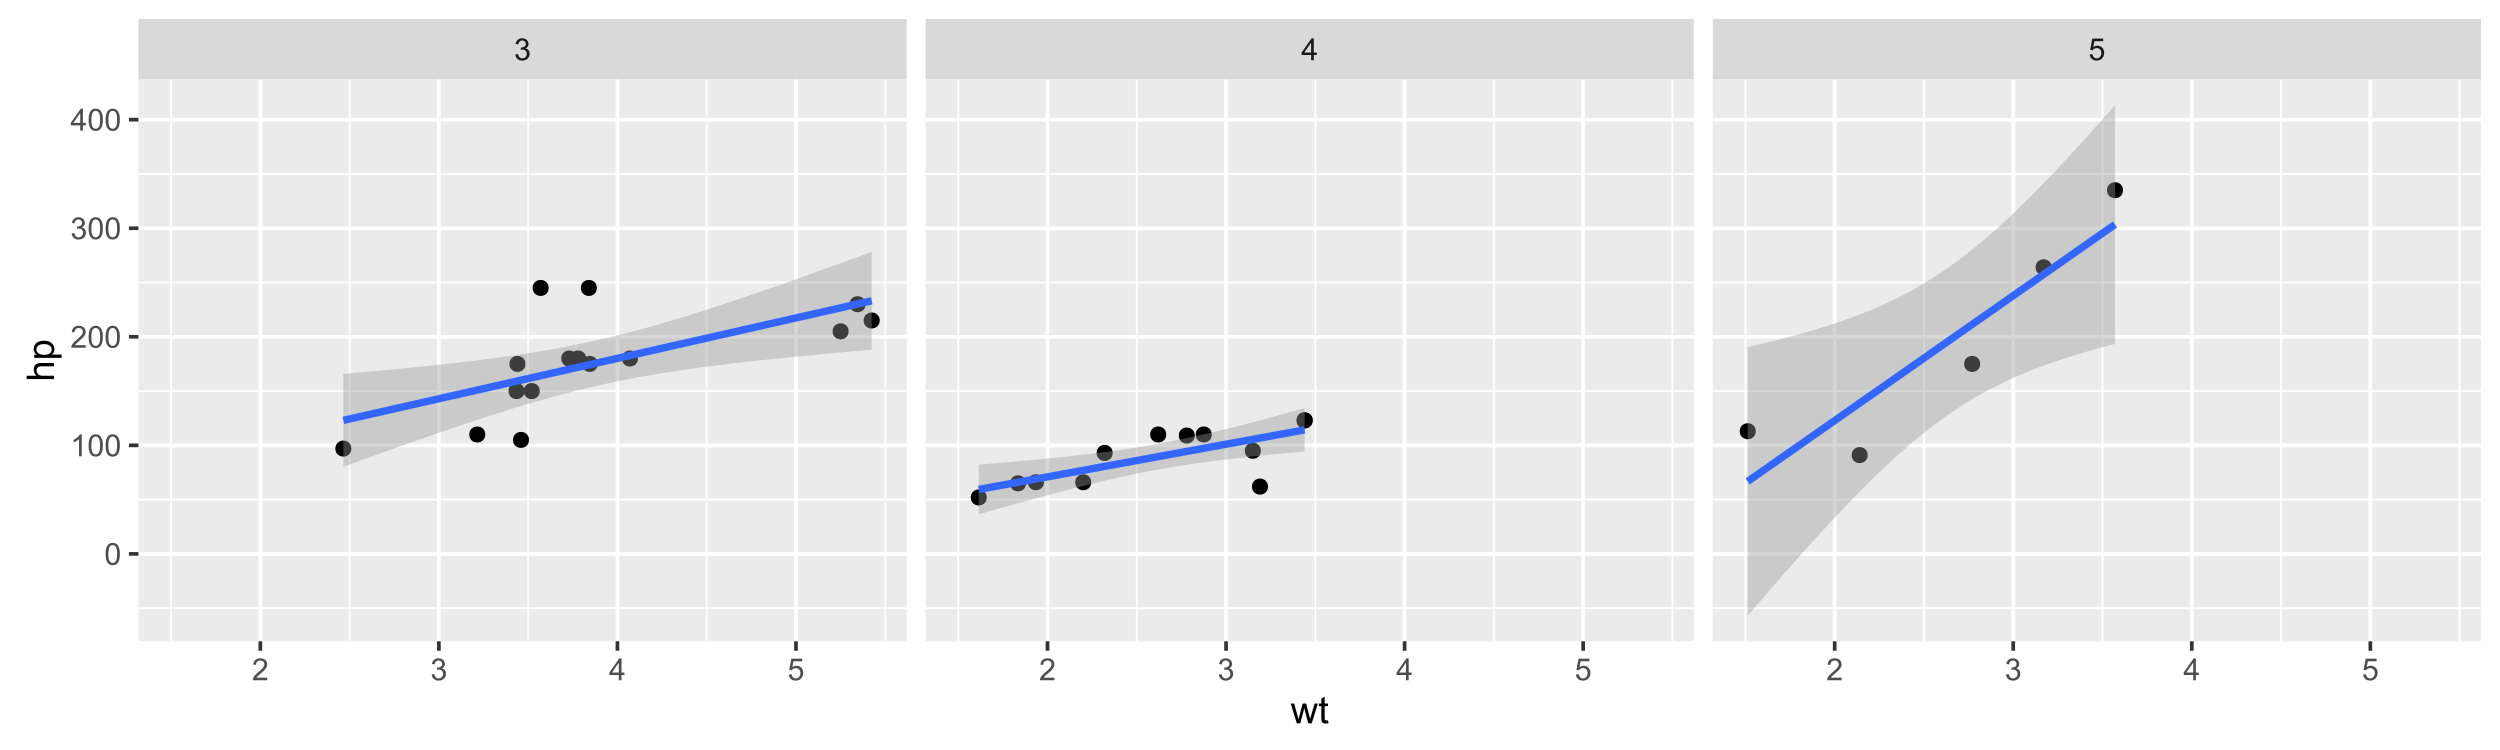<?xml version="1.0" encoding="UTF-8"?>
<svg xmlns="http://www.w3.org/2000/svg" xmlns:xlink="http://www.w3.org/1999/xlink" width="720pt" height="216pt" viewBox="0 0 720 216" version="1.1">
<defs>
<g>
<symbol overflow="visible" id="glyph0-0">
<path style="stroke:none;" d="M 0.371 -1.664 L 1.145 -1.766 C 1.23 -1.324 1.383 -1.008 1.598 -0.816 C 1.809 -0.621 2.066 -0.527 2.375 -0.527 C 2.734 -0.527 3.043 -0.652 3.297 -0.906 C 3.547 -1.156 3.672 -1.469 3.676 -1.844 C 3.672 -2.195 3.555 -2.488 3.324 -2.719 C 3.09 -2.949 2.797 -3.062 2.441 -3.066 C 2.293 -3.062 2.109 -3.035 1.895 -2.98 L 1.98 -3.66 C 2.031 -3.652 2.07 -3.648 2.105 -3.652 C 2.434 -3.648 2.73 -3.734 2.996 -3.91 C 3.254 -4.078 3.387 -4.344 3.391 -4.703 C 3.387 -4.984 3.289 -5.219 3.102 -5.406 C 2.906 -5.59 2.66 -5.684 2.359 -5.688 C 2.055 -5.684 1.805 -5.59 1.605 -5.402 C 1.402 -5.215 1.273 -4.93 1.219 -4.555 L 0.445 -4.691 C 0.539 -5.207 0.754 -5.609 1.09 -5.895 C 1.426 -6.18 1.844 -6.32 2.344 -6.324 C 2.688 -6.32 3.004 -6.246 3.293 -6.102 C 3.582 -5.953 3.801 -5.754 3.953 -5.5 C 4.105 -5.242 4.184 -4.973 4.184 -4.688 C 4.184 -4.414 4.109 -4.164 3.965 -3.945 C 3.816 -3.719 3.602 -3.543 3.316 -3.41 C 3.688 -3.324 3.977 -3.145 4.184 -2.875 C 4.391 -2.602 4.492 -2.262 4.496 -1.859 C 4.492 -1.305 4.293 -0.84 3.895 -0.461 C 3.492 -0.078 2.984 0.109 2.371 0.113 C 1.816 0.109 1.355 -0.051 0.992 -0.379 C 0.625 -0.707 0.418 -1.137 0.371 -1.664 Z M 0.371 -1.664 "/>
</symbol>
<symbol overflow="visible" id="glyph0-1">
<path style="stroke:none;" d="M 2.844 0 L 2.844 -1.508 L 0.113 -1.508 L 0.113 -2.219 L 2.988 -6.301 L 3.617 -6.301 L 3.617 -2.219 L 4.469 -2.219 L 4.469 -1.508 L 3.617 -1.508 L 3.617 0 Z M 2.844 -2.219 L 2.844 -5.059 L 0.871 -2.219 Z M 2.844 -2.219 "/>
</symbol>
<symbol overflow="visible" id="glyph0-2">
<path style="stroke:none;" d="M 0.367 -1.648 L 1.176 -1.719 C 1.234 -1.32 1.375 -1.023 1.594 -0.824 C 1.812 -0.625 2.078 -0.527 2.391 -0.527 C 2.762 -0.527 3.074 -0.668 3.336 -0.949 C 3.59 -1.23 3.719 -1.602 3.723 -2.066 C 3.719 -2.504 3.594 -2.852 3.348 -3.109 C 3.098 -3.363 2.773 -3.492 2.375 -3.492 C 2.125 -3.492 1.902 -3.434 1.703 -3.32 C 1.5 -3.207 1.344 -3.062 1.23 -2.883 L 0.504 -2.977 L 1.113 -6.215 L 4.246 -6.215 L 4.246 -5.473 L 1.73 -5.473 L 1.391 -3.781 C 1.766 -4.039 2.164 -4.172 2.582 -4.176 C 3.129 -4.172 3.594 -3.98 3.973 -3.605 C 4.352 -3.223 4.539 -2.734 4.543 -2.137 C 4.539 -1.562 4.375 -1.07 4.043 -0.656 C 3.637 -0.148 3.086 0.105 2.391 0.109 C 1.816 0.105 1.348 -0.051 0.984 -0.371 C 0.621 -0.691 0.414 -1.117 0.367 -1.648 Z M 0.367 -1.648 "/>
</symbol>
<symbol overflow="visible" id="glyph0-3">
<path style="stroke:none;" d="M 0.367 -3.105 C 0.363 -3.848 0.438 -4.445 0.594 -4.902 C 0.742 -5.355 0.973 -5.707 1.277 -5.953 C 1.578 -6.199 1.957 -6.32 2.418 -6.324 C 2.754 -6.32 3.051 -6.254 3.309 -6.121 C 3.562 -5.984 3.773 -5.789 3.938 -5.531 C 4.102 -5.273 4.23 -4.961 4.328 -4.594 C 4.422 -4.227 4.469 -3.73 4.473 -3.105 C 4.469 -2.367 4.395 -1.77 4.242 -1.316 C 4.09 -0.859 3.863 -0.508 3.562 -0.262 C 3.258 -0.016 2.875 0.105 2.418 0.109 C 1.809 0.105 1.332 -0.109 0.988 -0.547 C 0.57 -1.066 0.363 -1.922 0.367 -3.105 Z M 1.16 -3.105 C 1.16 -2.07 1.281 -1.379 1.523 -1.039 C 1.766 -0.695 2.062 -0.527 2.418 -0.527 C 2.773 -0.527 3.074 -0.699 3.316 -1.043 C 3.559 -1.387 3.68 -2.074 3.68 -3.105 C 3.68 -4.145 3.559 -4.832 3.316 -5.172 C 3.074 -5.512 2.77 -5.684 2.41 -5.684 C 2.051 -5.684 1.77 -5.531 1.559 -5.234 C 1.293 -4.844 1.16 -4.137 1.16 -3.105 Z M 1.16 -3.105 "/>
</symbol>
<symbol overflow="visible" id="glyph0-4">
<path style="stroke:none;" d="M 3.277 0 L 2.504 0 L 2.504 -4.93 C 2.316 -4.75 2.074 -4.574 1.773 -4.395 C 1.469 -4.215 1.195 -4.082 0.957 -3.996 L 0.957 -4.742 C 1.387 -4.941 1.766 -5.188 2.09 -5.48 C 2.414 -5.77 2.645 -6.051 2.781 -6.324 L 3.277 -6.324 Z M 3.277 0 "/>
</symbol>
<symbol overflow="visible" id="glyph0-5">
<path style="stroke:none;" d="M 4.43 -0.742 L 4.43 0 L 0.266 0 C 0.258 -0.188 0.289 -0.367 0.355 -0.539 C 0.461 -0.82 0.629 -1.098 0.863 -1.375 C 1.094 -1.648 1.434 -1.965 1.879 -2.328 C 2.562 -2.887 3.023 -3.332 3.266 -3.664 C 3.5 -3.988 3.621 -4.301 3.625 -4.594 C 3.621 -4.898 3.512 -5.156 3.297 -5.367 C 3.074 -5.578 2.789 -5.684 2.441 -5.684 C 2.066 -5.684 1.77 -5.57 1.547 -5.348 C 1.32 -5.125 1.207 -4.816 1.207 -4.422 L 0.414 -4.504 C 0.465 -5.094 0.668 -5.543 1.027 -5.855 C 1.379 -6.164 1.855 -6.32 2.457 -6.324 C 3.059 -6.32 3.539 -6.152 3.891 -5.82 C 4.242 -5.484 4.418 -5.07 4.422 -4.578 C 4.418 -4.32 4.367 -4.074 4.266 -3.832 C 4.164 -3.59 3.992 -3.332 3.754 -3.062 C 3.512 -2.793 3.113 -2.426 2.562 -1.957 C 2.094 -1.566 1.797 -1.301 1.664 -1.16 C 1.531 -1.02 1.422 -0.879 1.34 -0.742 Z M 4.43 -0.742 "/>
</symbol>
<symbol overflow="visible" id="glyph1-0">
<path style="stroke:none;" d="M 1.777 0 L 0.031 -5.703 L 1.031 -5.703 L 1.938 -2.41 L 2.277 -1.188 C 2.289 -1.246 2.387 -1.637 2.574 -2.363 L 3.48 -5.703 L 4.473 -5.703 L 5.328 -2.395 L 5.613 -1.305 L 5.941 -2.406 L 6.918 -5.703 L 7.859 -5.703 L 6.074 0 L 5.07 0 L 4.164 -3.414 L 3.941 -4.387 L 2.789 0 Z M 1.777 0 "/>
</symbol>
<symbol overflow="visible" id="glyph1-1">
<path style="stroke:none;" d="M 2.836 -0.863 L 2.977 -0.012 C 2.703 0.043 2.457 0.07 2.246 0.074 C 1.891 0.07 1.621 0.02 1.43 -0.09 C 1.234 -0.199 1.098 -0.348 1.02 -0.527 C 0.941 -0.707 0.902 -1.086 0.902 -1.672 L 0.902 -4.953 L 0.195 -4.953 L 0.195 -5.703 L 0.902 -5.703 L 0.902 -7.117 L 1.863 -7.695 L 1.863 -5.703 L 2.836 -5.703 L 2.836 -4.953 L 1.863 -4.953 L 1.863 -1.617 C 1.863 -1.34 1.879 -1.16 1.914 -1.086 C 1.945 -1.004 2 -0.941 2.078 -0.898 C 2.152 -0.848 2.262 -0.824 2.41 -0.828 C 2.516 -0.824 2.66 -0.836 2.836 -0.863 Z M 2.836 -0.863 "/>
</symbol>
<symbol overflow="visible" id="glyph2-0">
<path style="stroke:none;" d="M 0 -0.727 L -7.875 -0.727 L -7.875 -1.691 L -5.047 -1.691 C -5.566 -2.141 -5.828 -2.711 -5.832 -3.398 C -5.828 -3.82 -5.746 -4.188 -5.582 -4.5 C -5.414 -4.812 -5.184 -5.035 -4.891 -5.168 C -4.598 -5.301 -4.172 -5.367 -3.613 -5.371 L 0 -5.371 L 0 -4.406 L -3.613 -4.406 C -4.094 -4.406 -4.445 -4.301 -4.668 -4.09 C -4.887 -3.879 -4.996 -3.582 -5 -3.203 C -4.996 -2.914 -4.922 -2.645 -4.777 -2.395 C -4.625 -2.141 -4.426 -1.961 -4.172 -1.852 C -3.918 -1.742 -3.566 -1.688 -3.121 -1.691 L 0 -1.691 Z M 0 -0.727 "/>
</symbol>
<symbol overflow="visible" id="glyph2-1">
<path style="stroke:none;" d="M 2.188 -0.727 L -5.703 -0.727 L -5.703 -1.605 L -4.961 -1.605 C -5.25 -1.812 -5.469 -2.047 -5.613 -2.309 C -5.758 -2.57 -5.828 -2.887 -5.832 -3.262 C -5.828 -3.746 -5.703 -4.176 -5.457 -4.551 C -5.203 -4.922 -4.852 -5.203 -4.395 -5.391 C -3.938 -5.578 -3.438 -5.672 -2.895 -5.676 C -2.309 -5.672 -1.781 -5.566 -1.316 -5.359 C -0.848 -5.148 -0.488 -4.844 -0.242 -4.449 C 0.008 -4.047 0.129 -3.629 0.129 -3.191 C 0.129 -2.867 0.062 -2.578 -0.074 -2.32 C -0.207 -2.062 -0.379 -1.852 -0.59 -1.691 L 2.188 -1.691 Z M -2.82 -1.602 C -2.082 -1.598 -1.539 -1.746 -1.191 -2.047 C -0.836 -2.34 -0.66 -2.699 -0.664 -3.125 C -0.66 -3.551 -0.844 -3.918 -1.211 -4.227 C -1.574 -4.531 -2.137 -4.688 -2.898 -4.688 C -3.625 -4.688 -4.168 -4.535 -4.531 -4.238 C -4.891 -3.938 -5.074 -3.582 -5.074 -3.168 C -5.074 -2.754 -4.879 -2.391 -4.496 -2.074 C -4.109 -1.758 -3.551 -1.598 -2.82 -1.602 Z M -2.82 -1.602 "/>
</symbol>
</g>
<clipPath id="clip1">
  <path d="M 39.871 5.48 L 262.102 5.48 L 262.102 23.902 L 39.871 23.902 Z M 39.871 5.48 "/>
</clipPath>
<clipPath id="clip2">
  <path d="M 266.582 5.48 L 488.812 5.48 L 488.812 23.902 L 266.582 23.902 Z M 266.582 5.48 "/>
</clipPath>
<clipPath id="clip3">
  <path d="M 493.289 5.48 L 715.52 5.48 L 715.52 23.902 L 493.289 23.902 Z M 493.289 5.48 "/>
</clipPath>
<clipPath id="clip4">
  <path d="M 39.871 22.898 L 262.102 22.898 L 262.102 185.676 L 39.871 185.676 Z M 39.871 22.898 "/>
</clipPath>
<clipPath id="clip5">
  <path d="M 266.582 22.898 L 488.812 22.898 L 488.812 185.676 L 266.582 185.676 Z M 266.582 22.898 "/>
</clipPath>
<clipPath id="clip6">
  <path d="M 493.289 22.898 L 715.52 22.898 L 715.52 185.676 L 493.289 185.676 Z M 493.289 22.898 "/>
</clipPath>
</defs>
<g id="surface66">
<rect x="0" y="0" width="720" height="216" style="fill:rgb(100%,100%,100%);fill-opacity:1;stroke:none;"/>
<rect x="0" y="0" width="720" height="216" style="fill:rgb(100%,100%,100%);fill-opacity:1;stroke:none;"/>
<path style="fill:none;stroke-width:1.067;stroke-linecap:round;stroke-linejoin:round;stroke:rgb(100%,100%,100%);stroke-opacity:1;stroke-miterlimit:10;" d="M 0 216 L 720 216 L 720 0 L 0 0 Z M 0 216 "/>
<g clip-path="url(#clip1)" clip-rule="nonzero">
<path style=" stroke:none;fill-rule:nonzero;fill:rgb(85.098%,85.098%,85.098%);fill-opacity:1;" d="M 39.871 22.898 L 261.102 22.898 L 261.102 5.477 L 39.871 5.477 Z M 39.871 22.898 "/>
<g style="fill:rgb(10.196%,10.196%,10.196%);fill-opacity:1;">
  <use xlink:href="#glyph0-0" x="148.043" y="17.34"/>
</g>
</g>
<g clip-path="url(#clip2)" clip-rule="nonzero">
<path style=" stroke:none;fill-rule:nonzero;fill:rgb(85.098%,85.098%,85.098%);fill-opacity:1;" d="M 266.582 22.898 L 487.812 22.898 L 487.812 5.477 L 266.582 5.477 Z M 266.582 22.898 "/>
<g style="fill:rgb(10.196%,10.196%,10.196%);fill-opacity:1;">
  <use xlink:href="#glyph0-1" x="374.75" y="17.34"/>
</g>
</g>
<g clip-path="url(#clip3)" clip-rule="nonzero">
<path style=" stroke:none;fill-rule:nonzero;fill:rgb(85.098%,85.098%,85.098%);fill-opacity:1;" d="M 493.289 22.898 L 714.52 22.898 L 714.52 5.477 L 493.289 5.477 Z M 493.289 22.898 "/>
<g style="fill:rgb(10.196%,10.196%,10.196%);fill-opacity:1;">
  <use xlink:href="#glyph0-2" x="601.461" y="17.34"/>
</g>
</g>
<g clip-path="url(#clip4)" clip-rule="nonzero">
<path style=" stroke:none;fill-rule:nonzero;fill:rgb(92.157%,92.157%,92.157%);fill-opacity:1;" d="M 39.871 184.676 L 261.102 184.676 L 261.102 22.898 L 39.871 22.898 Z M 39.871 184.676 "/>
<path style="fill:none;stroke-width:0.533;stroke-linecap:butt;stroke-linejoin:round;stroke:rgb(100%,100%,100%);stroke-opacity:1;stroke-miterlimit:10;" d="M 39.871 175.156 L 261.102 175.156 "/>
<path style="fill:none;stroke-width:0.533;stroke-linecap:butt;stroke-linejoin:round;stroke:rgb(100%,100%,100%);stroke-opacity:1;stroke-miterlimit:10;" d="M 39.871 143.891 L 261.102 143.891 "/>
<path style="fill:none;stroke-width:0.533;stroke-linecap:butt;stroke-linejoin:round;stroke:rgb(100%,100%,100%);stroke-opacity:1;stroke-miterlimit:10;" d="M 39.871 112.625 L 261.102 112.625 "/>
<path style="fill:none;stroke-width:0.533;stroke-linecap:butt;stroke-linejoin:round;stroke:rgb(100%,100%,100%);stroke-opacity:1;stroke-miterlimit:10;" d="M 39.871 81.359 L 261.102 81.359 "/>
<path style="fill:none;stroke-width:0.533;stroke-linecap:butt;stroke-linejoin:round;stroke:rgb(100%,100%,100%);stroke-opacity:1;stroke-miterlimit:10;" d="M 39.871 50.094 L 261.102 50.094 "/>
<path style="fill:none;stroke-width:0.533;stroke-linecap:butt;stroke-linejoin:round;stroke:rgb(100%,100%,100%);stroke-opacity:1;stroke-miterlimit:10;" d="M 49.258 184.676 L 49.258 22.898 "/>
<path style="fill:none;stroke-width:0.533;stroke-linecap:butt;stroke-linejoin:round;stroke:rgb(100%,100%,100%);stroke-opacity:1;stroke-miterlimit:10;" d="M 100.684 184.676 L 100.684 22.898 "/>
<path style="fill:none;stroke-width:0.533;stroke-linecap:butt;stroke-linejoin:round;stroke:rgb(100%,100%,100%);stroke-opacity:1;stroke-miterlimit:10;" d="M 152.105 184.676 L 152.105 22.898 "/>
<path style="fill:none;stroke-width:0.533;stroke-linecap:butt;stroke-linejoin:round;stroke:rgb(100%,100%,100%);stroke-opacity:1;stroke-miterlimit:10;" d="M 203.531 184.676 L 203.531 22.898 "/>
<path style="fill:none;stroke-width:0.533;stroke-linecap:butt;stroke-linejoin:round;stroke:rgb(100%,100%,100%);stroke-opacity:1;stroke-miterlimit:10;" d="M 254.953 184.676 L 254.953 22.898 "/>
<path style="fill:none;stroke-width:1.067;stroke-linecap:butt;stroke-linejoin:round;stroke:rgb(100%,100%,100%);stroke-opacity:1;stroke-miterlimit:10;" d="M 39.871 159.523 L 261.102 159.523 "/>
<path style="fill:none;stroke-width:1.067;stroke-linecap:butt;stroke-linejoin:round;stroke:rgb(100%,100%,100%);stroke-opacity:1;stroke-miterlimit:10;" d="M 39.871 128.258 L 261.102 128.258 "/>
<path style="fill:none;stroke-width:1.067;stroke-linecap:butt;stroke-linejoin:round;stroke:rgb(100%,100%,100%);stroke-opacity:1;stroke-miterlimit:10;" d="M 39.871 96.992 L 261.102 96.992 "/>
<path style="fill:none;stroke-width:1.067;stroke-linecap:butt;stroke-linejoin:round;stroke:rgb(100%,100%,100%);stroke-opacity:1;stroke-miterlimit:10;" d="M 39.871 65.727 L 261.102 65.727 "/>
<path style="fill:none;stroke-width:1.067;stroke-linecap:butt;stroke-linejoin:round;stroke:rgb(100%,100%,100%);stroke-opacity:1;stroke-miterlimit:10;" d="M 39.871 34.465 L 261.102 34.465 "/>
<path style="fill:none;stroke-width:1.067;stroke-linecap:butt;stroke-linejoin:round;stroke:rgb(100%,100%,100%);stroke-opacity:1;stroke-miterlimit:10;" d="M 74.973 184.676 L 74.973 22.898 "/>
<path style="fill:none;stroke-width:1.067;stroke-linecap:butt;stroke-linejoin:round;stroke:rgb(100%,100%,100%);stroke-opacity:1;stroke-miterlimit:10;" d="M 126.395 184.676 L 126.395 22.898 "/>
<path style="fill:none;stroke-width:1.067;stroke-linecap:butt;stroke-linejoin:round;stroke:rgb(100%,100%,100%);stroke-opacity:1;stroke-miterlimit:10;" d="M 177.82 184.676 L 177.82 22.898 "/>
<path style="fill:none;stroke-width:1.067;stroke-linecap:butt;stroke-linejoin:round;stroke:rgb(100%,100%,100%);stroke-opacity:1;stroke-miterlimit:10;" d="M 229.242 184.676 L 229.242 22.898 "/>
<path style="fill-rule:nonzero;fill:rgb(0%,0%,0%);fill-opacity:1;stroke-width:0.709;stroke-linecap:round;stroke-linejoin:round;stroke:rgb(0%,0%,0%);stroke-opacity:1;stroke-miterlimit:10;" d="M 139.406 125.133 C 139.406 127.738 135.496 127.738 135.496 125.133 C 135.496 122.523 139.406 122.523 139.406 125.133 "/>
<path style="fill-rule:nonzero;fill:rgb(0%,0%,0%);fill-opacity:1;stroke-width:0.709;stroke-linecap:round;stroke-linejoin:round;stroke:rgb(0%,0%,0%);stroke-opacity:1;stroke-miterlimit:10;" d="M 150.977 104.809 C 150.977 107.414 147.066 107.414 147.066 104.809 C 147.066 102.203 150.977 102.203 150.977 104.809 "/>
<path style="fill-rule:nonzero;fill:rgb(0%,0%,0%);fill-opacity:1;stroke-width:0.709;stroke-linecap:round;stroke-linejoin:round;stroke:rgb(0%,0%,0%);stroke-opacity:1;stroke-miterlimit:10;" d="M 152.004 126.695 C 152.004 129.301 148.094 129.301 148.094 126.695 C 148.094 124.09 152.004 124.09 152.004 126.695 "/>
<path style="fill-rule:nonzero;fill:rgb(0%,0%,0%);fill-opacity:1;stroke-width:0.709;stroke-linecap:round;stroke-linejoin:round;stroke:rgb(0%,0%,0%);stroke-opacity:1;stroke-miterlimit:10;" d="M 157.66 82.922 C 157.66 85.531 153.75 85.531 153.75 82.922 C 153.75 80.316 157.66 80.316 157.66 82.922 "/>
<path style="fill-rule:nonzero;fill:rgb(0%,0%,0%);fill-opacity:1;stroke-width:0.709;stroke-linecap:round;stroke-linejoin:round;stroke:rgb(0%,0%,0%);stroke-opacity:1;stroke-miterlimit:10;" d="M 183.375 103.246 C 183.375 105.852 179.465 105.852 179.465 103.246 C 179.465 100.641 183.375 100.641 183.375 103.246 "/>
<path style="fill-rule:nonzero;fill:rgb(0%,0%,0%);fill-opacity:1;stroke-width:0.709;stroke-linecap:round;stroke-linejoin:round;stroke:rgb(0%,0%,0%);stroke-opacity:1;stroke-miterlimit:10;" d="M 165.891 103.246 C 165.891 105.852 161.98 105.852 161.98 103.246 C 161.98 100.641 165.891 100.641 165.891 103.246 "/>
<path style="fill-rule:nonzero;fill:rgb(0%,0%,0%);fill-opacity:1;stroke-width:0.709;stroke-linecap:round;stroke-linejoin:round;stroke:rgb(0%,0%,0%);stroke-opacity:1;stroke-miterlimit:10;" d="M 168.461 103.246 C 168.461 105.852 164.551 105.852 164.551 103.246 C 164.551 100.641 168.461 100.641 168.461 103.246 "/>
<path style="fill-rule:nonzero;fill:rgb(0%,0%,0%);fill-opacity:1;stroke-width:0.709;stroke-linecap:round;stroke-linejoin:round;stroke:rgb(0%,0%,0%);stroke-opacity:1;stroke-miterlimit:10;" d="M 244.055 95.43 C 244.055 98.035 240.145 98.035 240.145 95.43 C 240.145 92.824 244.055 92.824 244.055 95.43 "/>
<path style="fill-rule:nonzero;fill:rgb(0%,0%,0%);fill-opacity:1;stroke-width:0.709;stroke-linecap:round;stroke-linejoin:round;stroke:rgb(0%,0%,0%);stroke-opacity:1;stroke-miterlimit:10;" d="M 253 92.305 C 253 94.91 249.09 94.91 249.09 92.305 C 249.09 89.695 253 89.695 253 92.305 "/>
<path style="fill-rule:nonzero;fill:rgb(0%,0%,0%);fill-opacity:1;stroke-width:0.709;stroke-linecap:round;stroke-linejoin:round;stroke:rgb(0%,0%,0%);stroke-opacity:1;stroke-miterlimit:10;" d="M 248.938 87.613 C 248.938 90.219 245.027 90.219 245.027 87.613 C 245.027 85.008 248.938 85.008 248.938 87.613 "/>
<path style="fill-rule:nonzero;fill:rgb(0%,0%,0%);fill-opacity:1;stroke-width:0.709;stroke-linecap:round;stroke-linejoin:round;stroke:rgb(0%,0%,0%);stroke-opacity:1;stroke-miterlimit:10;" d="M 100.84 129.195 C 100.84 131.801 96.93 131.801 96.93 129.195 C 96.93 126.59 100.84 126.59 100.84 129.195 "/>
<path style="fill-rule:nonzero;fill:rgb(0%,0%,0%);fill-opacity:1;stroke-width:0.709;stroke-linecap:round;stroke-linejoin:round;stroke:rgb(0%,0%,0%);stroke-opacity:1;stroke-miterlimit:10;" d="M 155.09 112.625 C 155.09 115.23 151.18 115.23 151.18 112.625 C 151.18 110.02 155.09 110.02 155.09 112.625 "/>
<path style="fill-rule:nonzero;fill:rgb(0%,0%,0%);fill-opacity:1;stroke-width:0.709;stroke-linecap:round;stroke-linejoin:round;stroke:rgb(0%,0%,0%);stroke-opacity:1;stroke-miterlimit:10;" d="M 150.719 112.625 C 150.719 115.23 146.809 115.23 146.809 112.625 C 146.809 110.02 150.719 110.02 150.719 112.625 "/>
<path style="fill-rule:nonzero;fill:rgb(0%,0%,0%);fill-opacity:1;stroke-width:0.709;stroke-linecap:round;stroke-linejoin:round;stroke:rgb(0%,0%,0%);stroke-opacity:1;stroke-miterlimit:10;" d="M 171.547 82.922 C 171.547 85.531 167.637 85.531 167.637 82.922 C 167.637 80.316 171.547 80.316 171.547 82.922 "/>
<path style="fill-rule:nonzero;fill:rgb(0%,0%,0%);fill-opacity:1;stroke-width:0.709;stroke-linecap:round;stroke-linejoin:round;stroke:rgb(0%,0%,0%);stroke-opacity:1;stroke-miterlimit:10;" d="M 171.805 104.809 C 171.805 107.414 167.895 107.414 167.895 104.809 C 167.895 102.203 171.805 102.203 171.805 104.809 "/>
<path style=" stroke:none;fill-rule:nonzero;fill:rgb(60%,60%,60%);fill-opacity:0.4;" d="M 98.883 107.711 L 102.734 107.367 L 104.66 107.191 L 106.59 107.016 L 108.516 106.84 L 114.293 106.289 L 118.145 105.906 L 121.996 105.516 L 123.922 105.312 L 125.848 105.105 L 127.773 104.895 L 129.703 104.68 L 131.629 104.461 L 133.555 104.238 L 135.48 104.008 L 137.406 103.773 L 141.258 103.281 L 143.184 103.023 L 145.109 102.758 L 147.035 102.488 L 148.961 102.207 L 150.887 101.914 L 152.816 101.613 L 154.742 101.305 L 156.668 100.98 L 158.594 100.648 L 160.52 100.301 L 162.445 99.941 L 164.371 99.57 L 166.297 99.184 L 168.223 98.785 L 170.148 98.375 L 172.074 97.945 L 174 97.504 L 175.93 97.051 L 177.855 96.578 L 179.781 96.098 L 181.707 95.602 L 183.633 95.09 L 185.559 94.566 L 187.484 94.031 L 189.41 93.484 L 191.336 92.926 L 193.262 92.359 L 195.188 91.781 L 197.113 91.191 L 199.043 90.594 L 200.969 89.988 L 202.895 89.375 L 204.82 88.754 L 206.746 88.125 L 208.672 87.492 L 210.598 86.852 L 212.523 86.207 L 214.449 85.555 L 216.375 84.898 L 218.301 84.238 L 220.227 83.574 L 222.156 82.906 L 226.008 81.555 L 229.859 80.195 L 235.637 78.133 L 237.562 77.438 L 239.488 76.746 L 243.34 75.348 L 245.27 74.648 L 251.047 72.539 L 251.047 100.734 L 249.121 100.898 L 247.195 101.066 L 245.27 101.238 L 243.34 101.41 L 241.414 101.582 L 237.562 101.934 L 233.711 102.293 L 231.785 102.477 L 229.859 102.664 L 226.008 103.047 L 224.082 103.242 L 222.156 103.441 L 220.227 103.645 L 218.301 103.852 L 216.375 104.062 L 214.449 104.277 L 210.598 104.723 L 206.746 105.191 L 204.82 105.438 L 202.895 105.688 L 200.969 105.945 L 199.043 106.211 L 197.113 106.484 L 195.188 106.77 L 193.262 107.062 L 191.336 107.367 L 189.41 107.68 L 187.484 108.004 L 185.559 108.34 L 183.633 108.691 L 181.707 109.051 L 179.781 109.426 L 177.855 109.812 L 175.93 110.215 L 174 110.633 L 172.074 111.062 L 170.148 111.508 L 168.223 111.965 L 166.297 112.438 L 164.371 112.926 L 162.445 113.426 L 160.52 113.938 L 158.594 114.465 L 156.668 115 L 154.742 115.551 L 152.816 116.113 L 150.887 116.684 L 148.961 117.262 L 147.035 117.855 L 145.109 118.453 L 143.184 119.062 L 141.258 119.676 L 139.332 120.297 L 135.48 121.562 L 133.555 122.203 L 131.629 122.852 L 129.703 123.504 L 127.773 124.16 L 123.922 125.488 L 120.07 126.832 L 118.145 127.508 L 116.219 128.188 L 114.293 128.871 L 110.441 130.246 L 106.59 131.629 L 104.66 132.324 L 98.883 134.422 Z M 98.883 107.711 "/>
<path style="fill:none;stroke-width:2.134;stroke-linecap:butt;stroke-linejoin:round;stroke:rgb(20%,40%,100%);stroke-opacity:1;stroke-miterlimit:1;" d="M 98.883 121.066 L 100.809 120.629 L 102.734 120.195 L 104.66 119.758 L 106.59 119.324 L 108.516 118.887 L 110.441 118.453 L 114.293 117.578 L 116.219 117.145 L 118.145 116.707 L 120.07 116.273 L 121.996 115.836 L 123.922 115.402 L 127.773 114.527 L 129.703 114.094 L 131.629 113.656 L 133.555 113.223 L 135.48 112.785 L 137.406 112.352 L 141.258 111.477 L 143.184 111.043 L 145.109 110.605 L 147.035 110.172 L 150.887 109.297 L 152.816 108.863 L 154.742 108.426 L 156.668 107.992 L 158.594 107.555 L 160.52 107.121 L 164.371 106.246 L 166.297 105.812 L 168.223 105.375 L 170.148 104.941 L 172.074 104.504 L 174 104.07 L 175.93 103.633 L 177.855 103.195 L 179.781 102.762 L 181.707 102.324 L 183.633 101.891 L 185.559 101.453 L 187.484 101.02 L 191.336 100.145 L 193.262 99.711 L 195.188 99.273 L 197.113 98.84 L 199.043 98.402 L 200.969 97.969 L 204.82 97.094 L 206.746 96.66 L 208.672 96.223 L 210.598 95.789 L 212.523 95.352 L 214.449 94.918 L 218.301 94.043 L 220.227 93.609 L 222.156 93.172 L 224.082 92.738 L 226.008 92.301 L 227.934 91.867 L 231.785 90.992 L 233.711 90.559 L 235.637 90.121 L 237.562 89.688 L 239.488 89.25 L 241.414 88.816 L 243.34 88.379 L 245.27 87.941 L 247.195 87.508 L 249.121 87.07 L 251.047 86.637 "/>
</g>
<g clip-path="url(#clip5)" clip-rule="nonzero">
<path style=" stroke:none;fill-rule:nonzero;fill:rgb(92.157%,92.157%,92.157%);fill-opacity:1;" d="M 266.582 184.676 L 487.812 184.676 L 487.812 22.898 L 266.582 22.898 Z M 266.582 184.676 "/>
<path style="fill:none;stroke-width:0.533;stroke-linecap:butt;stroke-linejoin:round;stroke:rgb(100%,100%,100%);stroke-opacity:1;stroke-miterlimit:10;" d="M 266.582 175.156 L 487.812 175.156 "/>
<path style="fill:none;stroke-width:0.533;stroke-linecap:butt;stroke-linejoin:round;stroke:rgb(100%,100%,100%);stroke-opacity:1;stroke-miterlimit:10;" d="M 266.582 143.891 L 487.812 143.891 "/>
<path style="fill:none;stroke-width:0.533;stroke-linecap:butt;stroke-linejoin:round;stroke:rgb(100%,100%,100%);stroke-opacity:1;stroke-miterlimit:10;" d="M 266.582 112.625 L 487.812 112.625 "/>
<path style="fill:none;stroke-width:0.533;stroke-linecap:butt;stroke-linejoin:round;stroke:rgb(100%,100%,100%);stroke-opacity:1;stroke-miterlimit:10;" d="M 266.582 81.359 L 487.812 81.359 "/>
<path style="fill:none;stroke-width:0.533;stroke-linecap:butt;stroke-linejoin:round;stroke:rgb(100%,100%,100%);stroke-opacity:1;stroke-miterlimit:10;" d="M 266.582 50.094 L 487.812 50.094 "/>
<path style="fill:none;stroke-width:0.533;stroke-linecap:butt;stroke-linejoin:round;stroke:rgb(100%,100%,100%);stroke-opacity:1;stroke-miterlimit:10;" d="M 275.969 184.676 L 275.969 22.898 "/>
<path style="fill:none;stroke-width:0.533;stroke-linecap:butt;stroke-linejoin:round;stroke:rgb(100%,100%,100%);stroke-opacity:1;stroke-miterlimit:10;" d="M 327.395 184.676 L 327.395 22.898 "/>
<path style="fill:none;stroke-width:0.533;stroke-linecap:butt;stroke-linejoin:round;stroke:rgb(100%,100%,100%);stroke-opacity:1;stroke-miterlimit:10;" d="M 378.816 184.676 L 378.816 22.898 "/>
<path style="fill:none;stroke-width:0.533;stroke-linecap:butt;stroke-linejoin:round;stroke:rgb(100%,100%,100%);stroke-opacity:1;stroke-miterlimit:10;" d="M 430.238 184.676 L 430.238 22.898 "/>
<path style="fill:none;stroke-width:0.533;stroke-linecap:butt;stroke-linejoin:round;stroke:rgb(100%,100%,100%);stroke-opacity:1;stroke-miterlimit:10;" d="M 481.664 184.676 L 481.664 22.898 "/>
<path style="fill:none;stroke-width:1.067;stroke-linecap:butt;stroke-linejoin:round;stroke:rgb(100%,100%,100%);stroke-opacity:1;stroke-miterlimit:10;" d="M 266.582 159.523 L 487.812 159.523 "/>
<path style="fill:none;stroke-width:1.067;stroke-linecap:butt;stroke-linejoin:round;stroke:rgb(100%,100%,100%);stroke-opacity:1;stroke-miterlimit:10;" d="M 266.582 128.258 L 487.812 128.258 "/>
<path style="fill:none;stroke-width:1.067;stroke-linecap:butt;stroke-linejoin:round;stroke:rgb(100%,100%,100%);stroke-opacity:1;stroke-miterlimit:10;" d="M 266.582 96.992 L 487.812 96.992 "/>
<path style="fill:none;stroke-width:1.067;stroke-linecap:butt;stroke-linejoin:round;stroke:rgb(100%,100%,100%);stroke-opacity:1;stroke-miterlimit:10;" d="M 266.582 65.727 L 487.812 65.727 "/>
<path style="fill:none;stroke-width:1.067;stroke-linecap:butt;stroke-linejoin:round;stroke:rgb(100%,100%,100%);stroke-opacity:1;stroke-miterlimit:10;" d="M 266.582 34.465 L 487.812 34.465 "/>
<path style="fill:none;stroke-width:1.067;stroke-linecap:butt;stroke-linejoin:round;stroke:rgb(100%,100%,100%);stroke-opacity:1;stroke-miterlimit:10;" d="M 301.68 184.676 L 301.68 22.898 "/>
<path style="fill:none;stroke-width:1.067;stroke-linecap:butt;stroke-linejoin:round;stroke:rgb(100%,100%,100%);stroke-opacity:1;stroke-miterlimit:10;" d="M 353.105 184.676 L 353.105 22.898 "/>
<path style="fill:none;stroke-width:1.067;stroke-linecap:butt;stroke-linejoin:round;stroke:rgb(100%,100%,100%);stroke-opacity:1;stroke-miterlimit:10;" d="M 404.527 184.676 L 404.527 22.898 "/>
<path style="fill:none;stroke-width:1.067;stroke-linecap:butt;stroke-linejoin:round;stroke:rgb(100%,100%,100%);stroke-opacity:1;stroke-miterlimit:10;" d="M 455.953 184.676 L 455.953 22.898 "/>
<path style="fill-rule:nonzero;fill:rgb(0%,0%,0%);fill-opacity:1;stroke-width:0.709;stroke-linecap:round;stroke-linejoin:round;stroke:rgb(0%,0%,0%);stroke-opacity:1;stroke-miterlimit:10;" d="M 335.52 125.133 C 335.52 127.738 331.609 127.738 331.609 125.133 C 331.609 122.523 335.52 122.523 335.52 125.133 "/>
<path style="fill-rule:nonzero;fill:rgb(0%,0%,0%);fill-opacity:1;stroke-width:0.709;stroke-linecap:round;stroke-linejoin:round;stroke:rgb(0%,0%,0%);stroke-opacity:1;stroke-miterlimit:10;" d="M 348.633 125.133 C 348.633 127.738 344.723 127.738 344.723 125.133 C 344.723 122.523 348.633 122.523 348.633 125.133 "/>
<path style="fill-rule:nonzero;fill:rgb(0%,0%,0%);fill-opacity:1;stroke-width:0.709;stroke-linecap:round;stroke-linejoin:round;stroke:rgb(0%,0%,0%);stroke-opacity:1;stroke-miterlimit:10;" d="M 320.09 130.445 C 320.09 133.051 316.18 133.051 316.18 130.445 C 316.18 127.84 320.09 127.84 320.09 130.445 "/>
<path style="fill-rule:nonzero;fill:rgb(0%,0%,0%);fill-opacity:1;stroke-width:0.709;stroke-linecap:round;stroke-linejoin:round;stroke:rgb(0%,0%,0%);stroke-opacity:1;stroke-miterlimit:10;" d="M 364.828 140.137 C 364.828 142.746 360.922 142.746 360.922 140.137 C 360.922 137.531 364.828 137.531 364.828 140.137 "/>
<path style="fill-rule:nonzero;fill:rgb(0%,0%,0%);fill-opacity:1;stroke-width:0.709;stroke-linecap:round;stroke-linejoin:round;stroke:rgb(0%,0%,0%);stroke-opacity:1;stroke-miterlimit:10;" d="M 362.773 129.82 C 362.773 132.426 358.863 132.426 358.863 129.82 C 358.863 127.215 362.773 127.215 362.773 129.82 "/>
<path style="fill-rule:nonzero;fill:rgb(0%,0%,0%);fill-opacity:1;stroke-width:0.709;stroke-linecap:round;stroke-linejoin:round;stroke:rgb(0%,0%,0%);stroke-opacity:1;stroke-miterlimit:10;" d="M 377.688 121.066 C 377.688 123.672 373.777 123.672 373.777 121.066 C 373.777 118.461 377.688 118.461 377.688 121.066 "/>
<path style="fill-rule:nonzero;fill:rgb(0%,0%,0%);fill-opacity:1;stroke-width:0.709;stroke-linecap:round;stroke-linejoin:round;stroke:rgb(0%,0%,0%);stroke-opacity:1;stroke-miterlimit:10;" d="M 377.688 121.066 C 377.688 123.672 373.777 123.672 373.777 121.066 C 373.777 118.461 377.688 118.461 377.688 121.066 "/>
<path style="fill-rule:nonzero;fill:rgb(0%,0%,0%);fill-opacity:1;stroke-width:0.709;stroke-linecap:round;stroke-linejoin:round;stroke:rgb(0%,0%,0%);stroke-opacity:1;stroke-miterlimit:10;" d="M 313.922 138.887 C 313.922 141.496 310.012 141.496 310.012 138.887 C 310.012 136.281 313.922 136.281 313.922 138.887 "/>
<path style="fill-rule:nonzero;fill:rgb(0%,0%,0%);fill-opacity:1;stroke-width:0.709;stroke-linecap:round;stroke-linejoin:round;stroke:rgb(0%,0%,0%);stroke-opacity:1;stroke-miterlimit:10;" d="M 283.836 143.266 C 283.836 145.871 279.93 145.871 279.93 143.266 C 279.93 140.66 283.836 140.66 283.836 143.266 "/>
<path style="fill-rule:nonzero;fill:rgb(0%,0%,0%);fill-opacity:1;stroke-width:0.709;stroke-linecap:round;stroke-linejoin:round;stroke:rgb(0%,0%,0%);stroke-opacity:1;stroke-miterlimit:10;" d="M 295.152 139.199 C 295.152 141.809 291.242 141.809 291.242 139.199 C 291.242 136.594 295.152 136.594 295.152 139.199 "/>
<path style="fill-rule:nonzero;fill:rgb(0%,0%,0%);fill-opacity:1;stroke-width:0.709;stroke-linecap:round;stroke-linejoin:round;stroke:rgb(0%,0%,0%);stroke-opacity:1;stroke-miterlimit:10;" d="M 300.293 138.887 C 300.293 141.496 296.383 141.496 296.383 138.887 C 296.383 136.281 300.293 136.281 300.293 138.887 "/>
<path style="fill-rule:nonzero;fill:rgb(0%,0%,0%);fill-opacity:1;stroke-width:0.709;stroke-linecap:round;stroke-linejoin:round;stroke:rgb(0%,0%,0%);stroke-opacity:1;stroke-miterlimit:10;" d="M 343.746 125.445 C 343.746 128.051 339.836 128.051 339.836 125.445 C 339.836 122.836 343.746 122.836 343.746 125.445 "/>
<path style=" stroke:none;fill-rule:nonzero;fill:rgb(60%,60%,60%);fill-opacity:0.4;" d="M 281.883 133.793 L 283.07 133.699 L 284.258 133.602 L 285.445 133.5 L 286.633 133.402 L 287.824 133.305 L 290.199 133.102 L 291.387 132.996 L 292.574 132.895 L 293.762 132.789 L 294.949 132.68 L 296.137 132.574 L 297.324 132.465 L 298.516 132.352 L 300.891 132.125 L 304.453 131.773 L 305.641 131.648 L 306.828 131.527 L 308.02 131.398 L 309.207 131.27 L 311.582 131.004 L 312.77 130.867 L 313.957 130.727 L 315.145 130.582 L 316.332 130.434 L 317.52 130.281 L 318.711 130.129 L 319.898 129.969 L 321.086 129.805 L 322.273 129.637 L 323.461 129.465 L 324.648 129.289 L 325.836 129.109 L 327.023 128.922 L 328.211 128.73 L 329.402 128.535 L 330.59 128.332 L 331.777 128.125 L 332.965 127.914 L 334.152 127.695 L 335.34 127.473 L 336.527 127.242 L 337.715 127.008 L 338.906 126.77 L 340.094 126.527 L 341.281 126.277 L 342.469 126.023 L 344.844 125.5 L 346.031 125.23 L 348.406 124.684 L 349.598 124.402 L 350.785 124.117 L 353.16 123.539 L 355.535 122.945 L 357.91 122.344 L 359.098 122.035 L 360.289 121.73 L 362.664 121.105 L 366.227 120.156 L 367.414 119.836 L 368.602 119.512 L 369.793 119.188 L 370.98 118.863 L 374.543 117.879 L 375.73 117.547 L 375.73 130.055 L 370.98 130.477 L 369.793 130.586 L 368.602 130.699 L 367.414 130.809 L 366.227 130.922 L 363.852 131.156 L 360.289 131.52 L 359.098 131.648 L 357.91 131.773 L 355.535 132.039 L 354.348 132.176 L 353.16 132.316 L 350.785 132.605 L 349.598 132.758 L 348.406 132.91 L 347.219 133.066 L 344.844 133.395 L 343.656 133.566 L 342.469 133.742 L 341.281 133.922 L 340.094 134.105 L 338.906 134.297 L 337.715 134.492 L 336.527 134.691 L 335.34 134.898 L 334.152 135.109 L 332.965 135.324 L 331.777 135.547 L 330.59 135.773 L 329.402 136.008 L 328.211 136.242 L 325.836 136.734 L 324.648 136.988 L 323.461 137.246 L 322.273 137.508 L 321.086 137.773 L 318.711 138.32 L 317.52 138.602 L 316.332 138.883 L 313.957 139.461 L 312.77 139.754 L 311.582 140.051 L 309.207 140.652 L 308.02 140.957 L 306.828 141.266 L 305.641 141.574 L 304.453 141.887 L 300.891 142.836 L 299.703 143.156 L 298.516 143.48 L 297.324 143.801 L 296.137 144.125 L 292.574 145.109 L 291.387 145.441 L 290.199 145.77 L 289.012 146.102 L 287.824 146.438 L 286.633 146.77 L 283.07 147.777 L 281.883 148.117 Z M 281.883 133.793 "/>
<path style="fill:none;stroke-width:2.134;stroke-linecap:butt;stroke-linejoin:round;stroke:rgb(20%,40%,100%);stroke-opacity:1;stroke-miterlimit:1;" d="M 281.883 140.957 L 284.258 140.52 L 285.445 140.305 L 286.633 140.086 L 287.824 139.871 L 290.199 139.434 L 291.387 139.219 L 292.574 139 L 293.762 138.785 L 294.949 138.566 L 296.137 138.352 L 297.324 138.133 L 298.516 137.914 L 299.703 137.699 L 300.891 137.48 L 302.078 137.266 L 304.453 136.828 L 305.641 136.613 L 306.828 136.395 L 308.02 136.18 L 309.207 135.961 L 310.395 135.746 L 312.77 135.309 L 313.957 135.094 L 315.145 134.875 L 316.332 134.66 L 317.52 134.441 L 318.711 134.223 L 319.898 134.008 L 321.086 133.789 L 322.273 133.574 L 324.648 133.137 L 325.836 132.922 L 327.023 132.703 L 328.211 132.488 L 329.402 132.27 L 330.59 132.055 L 332.965 131.617 L 334.152 131.402 L 335.34 131.184 L 336.527 130.969 L 337.715 130.75 L 338.906 130.531 L 340.094 130.316 L 341.281 130.098 L 342.469 129.883 L 343.656 129.664 L 344.844 129.449 L 347.219 129.012 L 348.406 128.797 L 349.598 128.578 L 350.785 128.363 L 353.16 127.926 L 354.348 127.711 L 355.535 127.492 L 356.723 127.277 L 357.91 127.059 L 359.098 126.844 L 360.289 126.625 L 361.477 126.406 L 362.664 126.191 L 363.852 125.973 L 365.039 125.758 L 367.414 125.32 L 368.602 125.105 L 369.793 124.887 L 370.98 124.672 L 373.355 124.234 L 374.543 124.02 L 375.73 123.801 "/>
</g>
<g clip-path="url(#clip6)" clip-rule="nonzero">
<path style=" stroke:none;fill-rule:nonzero;fill:rgb(92.157%,92.157%,92.157%);fill-opacity:1;" d="M 493.289 184.676 L 714.52 184.676 L 714.52 22.898 L 493.289 22.898 Z M 493.289 184.676 "/>
<path style="fill:none;stroke-width:0.533;stroke-linecap:butt;stroke-linejoin:round;stroke:rgb(100%,100%,100%);stroke-opacity:1;stroke-miterlimit:10;" d="M 493.289 175.156 L 714.52 175.156 "/>
<path style="fill:none;stroke-width:0.533;stroke-linecap:butt;stroke-linejoin:round;stroke:rgb(100%,100%,100%);stroke-opacity:1;stroke-miterlimit:10;" d="M 493.289 143.891 L 714.52 143.891 "/>
<path style="fill:none;stroke-width:0.533;stroke-linecap:butt;stroke-linejoin:round;stroke:rgb(100%,100%,100%);stroke-opacity:1;stroke-miterlimit:10;" d="M 493.289 112.625 L 714.52 112.625 "/>
<path style="fill:none;stroke-width:0.533;stroke-linecap:butt;stroke-linejoin:round;stroke:rgb(100%,100%,100%);stroke-opacity:1;stroke-miterlimit:10;" d="M 493.289 81.359 L 714.52 81.359 "/>
<path style="fill:none;stroke-width:0.533;stroke-linecap:butt;stroke-linejoin:round;stroke:rgb(100%,100%,100%);stroke-opacity:1;stroke-miterlimit:10;" d="M 493.289 50.094 L 714.52 50.094 "/>
<path style="fill:none;stroke-width:0.533;stroke-linecap:butt;stroke-linejoin:round;stroke:rgb(100%,100%,100%);stroke-opacity:1;stroke-miterlimit:10;" d="M 502.68 184.676 L 502.68 22.898 "/>
<path style="fill:none;stroke-width:0.533;stroke-linecap:butt;stroke-linejoin:round;stroke:rgb(100%,100%,100%);stroke-opacity:1;stroke-miterlimit:10;" d="M 554.102 184.676 L 554.102 22.898 "/>
<path style="fill:none;stroke-width:0.533;stroke-linecap:butt;stroke-linejoin:round;stroke:rgb(100%,100%,100%);stroke-opacity:1;stroke-miterlimit:10;" d="M 605.527 184.676 L 605.527 22.898 "/>
<path style="fill:none;stroke-width:0.533;stroke-linecap:butt;stroke-linejoin:round;stroke:rgb(100%,100%,100%);stroke-opacity:1;stroke-miterlimit:10;" d="M 656.949 184.676 L 656.949 22.898 "/>
<path style="fill:none;stroke-width:0.533;stroke-linecap:butt;stroke-linejoin:round;stroke:rgb(100%,100%,100%);stroke-opacity:1;stroke-miterlimit:10;" d="M 708.371 184.676 L 708.371 22.898 "/>
<path style="fill:none;stroke-width:1.067;stroke-linecap:butt;stroke-linejoin:round;stroke:rgb(100%,100%,100%);stroke-opacity:1;stroke-miterlimit:10;" d="M 493.289 159.523 L 714.52 159.523 "/>
<path style="fill:none;stroke-width:1.067;stroke-linecap:butt;stroke-linejoin:round;stroke:rgb(100%,100%,100%);stroke-opacity:1;stroke-miterlimit:10;" d="M 493.289 128.258 L 714.52 128.258 "/>
<path style="fill:none;stroke-width:1.067;stroke-linecap:butt;stroke-linejoin:round;stroke:rgb(100%,100%,100%);stroke-opacity:1;stroke-miterlimit:10;" d="M 493.289 96.992 L 714.52 96.992 "/>
<path style="fill:none;stroke-width:1.067;stroke-linecap:butt;stroke-linejoin:round;stroke:rgb(100%,100%,100%);stroke-opacity:1;stroke-miterlimit:10;" d="M 493.289 65.727 L 714.52 65.727 "/>
<path style="fill:none;stroke-width:1.067;stroke-linecap:butt;stroke-linejoin:round;stroke:rgb(100%,100%,100%);stroke-opacity:1;stroke-miterlimit:10;" d="M 493.289 34.465 L 714.52 34.465 "/>
<path style="fill:none;stroke-width:1.067;stroke-linecap:butt;stroke-linejoin:round;stroke:rgb(100%,100%,100%);stroke-opacity:1;stroke-miterlimit:10;" d="M 528.391 184.676 L 528.391 22.898 "/>
<path style="fill:none;stroke-width:1.067;stroke-linecap:butt;stroke-linejoin:round;stroke:rgb(100%,100%,100%);stroke-opacity:1;stroke-miterlimit:10;" d="M 579.812 184.676 L 579.812 22.898 "/>
<path style="fill:none;stroke-width:1.067;stroke-linecap:butt;stroke-linejoin:round;stroke:rgb(100%,100%,100%);stroke-opacity:1;stroke-miterlimit:10;" d="M 631.238 184.676 L 631.238 22.898 "/>
<path style="fill:none;stroke-width:1.067;stroke-linecap:butt;stroke-linejoin:round;stroke:rgb(100%,100%,100%);stroke-opacity:1;stroke-miterlimit:10;" d="M 682.66 184.676 L 682.66 22.898 "/>
<path style="fill-rule:nonzero;fill:rgb(0%,0%,0%);fill-opacity:1;stroke-width:0.709;stroke-linecap:round;stroke-linejoin:round;stroke:rgb(0%,0%,0%);stroke-opacity:1;stroke-miterlimit:10;" d="M 537.543 131.07 C 537.543 133.68 533.633 133.68 533.633 131.07 C 533.633 128.465 537.543 128.465 537.543 131.07 "/>
<path style="fill-rule:nonzero;fill:rgb(0%,0%,0%);fill-opacity:1;stroke-width:0.709;stroke-linecap:round;stroke-linejoin:round;stroke:rgb(0%,0%,0%);stroke-opacity:1;stroke-miterlimit:10;" d="M 505.301 124.191 C 505.301 126.801 501.391 126.801 501.391 124.191 C 501.391 121.586 505.301 121.586 505.301 124.191 "/>
<path style="fill-rule:nonzero;fill:rgb(0%,0%,0%);fill-opacity:1;stroke-width:0.709;stroke-linecap:round;stroke-linejoin:round;stroke:rgb(0%,0%,0%);stroke-opacity:1;stroke-miterlimit:10;" d="M 590.512 76.984 C 590.512 79.59 586.602 79.59 586.602 76.984 C 586.602 74.379 590.512 74.379 590.512 76.984 "/>
<path style="fill-rule:nonzero;fill:rgb(0%,0%,0%);fill-opacity:1;stroke-width:0.709;stroke-linecap:round;stroke-linejoin:round;stroke:rgb(0%,0%,0%);stroke-opacity:1;stroke-miterlimit:10;" d="M 569.941 104.809 C 569.941 107.414 566.031 107.414 566.031 104.809 C 566.031 102.203 569.941 102.203 569.941 104.809 "/>
<path style="fill-rule:nonzero;fill:rgb(0%,0%,0%);fill-opacity:1;stroke-width:0.709;stroke-linecap:round;stroke-linejoin:round;stroke:rgb(0%,0%,0%);stroke-opacity:1;stroke-miterlimit:10;" d="M 611.078 54.785 C 611.078 57.391 607.172 57.391 607.172 54.785 C 607.172 52.18 611.078 52.18 611.078 54.785 "/>
<path style=" stroke:none;fill-rule:nonzero;fill:rgb(60%,60%,60%);fill-opacity:0.4;" d="M 503.348 99.953 L 504.688 99.645 L 506.023 99.328 L 507.363 99.012 L 508.703 98.688 L 510.043 98.359 L 511.379 98.027 L 514.059 97.34 L 515.398 96.984 L 516.738 96.625 L 518.074 96.258 L 519.414 95.883 L 520.754 95.5 L 522.094 95.109 L 523.43 94.707 L 524.77 94.297 L 526.109 93.879 L 527.449 93.445 L 528.785 93.004 L 530.125 92.551 L 531.465 92.086 L 532.805 91.605 L 534.145 91.113 L 535.48 90.605 L 536.82 90.082 L 538.16 89.543 L 539.5 88.988 L 540.836 88.414 L 542.176 87.82 L 543.516 87.211 L 544.855 86.578 L 546.195 85.93 L 547.531 85.254 L 548.871 84.559 L 550.211 83.84 L 551.551 83.098 L 552.887 82.332 L 554.227 81.539 L 555.566 80.723 L 556.906 79.879 L 558.246 79.008 L 559.582 78.109 L 560.922 77.188 L 562.262 76.238 L 563.602 75.262 L 564.938 74.258 L 566.277 73.23 L 567.617 72.172 L 568.957 71.094 L 570.297 69.984 L 571.633 68.855 L 572.973 67.703 L 574.312 66.523 L 575.652 65.324 L 576.988 64.102 L 578.328 62.859 L 579.668 61.598 L 581.008 60.316 L 582.348 59.016 L 583.684 57.699 L 585.023 56.363 L 586.363 55.016 L 587.703 53.648 L 589.039 52.27 L 590.379 50.875 L 591.719 49.469 L 593.059 48.051 L 594.398 46.617 L 595.734 45.176 L 597.074 43.723 L 598.414 42.262 L 599.754 40.789 L 601.09 39.309 L 602.43 37.816 L 603.77 36.32 L 605.109 34.812 L 606.445 33.301 L 607.785 31.781 L 609.125 30.254 L 609.125 99.051 L 607.785 99.398 L 606.445 99.75 L 605.109 100.109 L 603.77 100.477 L 602.43 100.852 L 601.09 101.234 L 599.754 101.629 L 598.414 102.027 L 597.074 102.438 L 595.734 102.859 L 594.398 103.289 L 593.059 103.73 L 591.719 104.184 L 590.379 104.652 L 589.039 105.133 L 587.703 105.625 L 586.363 106.133 L 585.023 106.656 L 583.684 107.195 L 582.348 107.75 L 581.008 108.324 L 579.668 108.914 L 578.328 109.523 L 576.988 110.156 L 575.652 110.809 L 574.312 111.48 L 572.973 112.176 L 571.633 112.895 L 570.297 113.637 L 568.957 114.406 L 567.617 115.195 L 566.277 116.016 L 564.938 116.859 L 563.602 117.727 L 562.262 118.625 L 560.922 119.547 L 559.582 120.496 L 558.246 121.473 L 556.906 122.477 L 555.566 123.508 L 554.227 124.562 L 552.887 125.641 L 551.551 126.75 L 550.211 127.879 L 548.871 129.031 L 547.531 130.211 L 546.195 131.41 L 544.855 132.633 L 543.516 133.875 L 542.176 135.137 L 540.836 136.418 L 539.5 137.719 L 538.16 139.035 L 536.82 140.367 L 535.48 141.719 L 534.145 143.086 L 532.805 144.465 L 531.465 145.859 L 530.125 147.266 L 528.785 148.684 L 527.449 150.113 L 526.109 151.559 L 524.77 153.008 L 523.43 154.473 L 522.094 155.945 L 520.754 157.426 L 519.414 158.914 L 518.074 160.414 L 516.738 161.918 L 515.398 163.434 L 514.059 164.953 L 512.719 166.48 L 511.379 168.012 L 510.043 169.551 L 508.703 171.094 L 507.363 172.645 L 506.023 174.199 L 504.688 175.762 L 503.348 177.324 Z M 503.348 99.953 "/>
<path style="fill:none;stroke-width:2.134;stroke-linecap:butt;stroke-linejoin:round;stroke:rgb(20%,40%,100%);stroke-opacity:1;stroke-miterlimit:1;" d="M 503.348 138.637 L 504.688 137.703 L 506.023 136.766 L 508.703 134.891 L 510.043 133.957 L 511.379 133.02 L 514.059 131.145 L 515.398 130.211 L 516.738 129.273 L 518.074 128.336 L 519.414 127.398 L 520.754 126.465 L 522.094 125.527 L 523.43 124.59 L 524.77 123.652 L 526.109 122.719 L 527.449 121.781 L 528.785 120.844 L 530.125 119.906 L 531.465 118.973 L 534.145 117.098 L 535.48 116.16 L 536.82 115.227 L 539.5 113.352 L 540.836 112.414 L 542.176 111.48 L 546.195 108.668 L 547.531 107.734 L 551.551 104.922 L 552.887 103.988 L 556.906 101.176 L 558.246 100.242 L 559.582 99.305 L 562.262 97.43 L 563.602 96.496 L 564.938 95.559 L 567.617 93.684 L 568.957 92.75 L 570.297 91.812 L 571.633 90.875 L 572.973 89.938 L 574.312 89.004 L 575.652 88.066 L 576.988 87.129 L 578.328 86.191 L 579.668 85.258 L 582.348 83.383 L 583.684 82.445 L 585.023 81.512 L 587.703 79.637 L 589.039 78.699 L 590.379 77.766 L 594.398 74.953 L 595.734 74.02 L 599.754 71.207 L 601.09 70.273 L 605.109 67.461 L 606.445 66.527 L 609.125 64.652 "/>
</g>
<g style="fill:rgb(30.196%,30.196%,30.196%);fill-opacity:1;">
  <use xlink:href="#glyph0-3" x="30.047" y="162.672"/>
</g>
<g style="fill:rgb(30.196%,30.196%,30.196%);fill-opacity:1;">
  <use xlink:href="#glyph0-4" x="20.258" y="131.406"/>
  <use xlink:href="#glyph0-3" x="25.152" y="131.406"/>
  <use xlink:href="#glyph0-3" x="30.046" y="131.406"/>
</g>
<g style="fill:rgb(30.196%,30.196%,30.196%);fill-opacity:1;">
  <use xlink:href="#glyph0-5" x="20.258" y="100.141"/>
  <use xlink:href="#glyph0-3" x="25.152" y="100.141"/>
  <use xlink:href="#glyph0-3" x="30.046" y="100.141"/>
</g>
<g style="fill:rgb(30.196%,30.196%,30.196%);fill-opacity:1;">
  <use xlink:href="#glyph0-0" x="20.258" y="68.879"/>
  <use xlink:href="#glyph0-3" x="25.152" y="68.879"/>
  <use xlink:href="#glyph0-3" x="30.046" y="68.879"/>
</g>
<g style="fill:rgb(30.196%,30.196%,30.196%);fill-opacity:1;">
  <use xlink:href="#glyph0-1" x="20.258" y="37.613"/>
  <use xlink:href="#glyph0-3" x="25.152" y="37.613"/>
  <use xlink:href="#glyph0-3" x="30.046" y="37.613"/>
</g>
<path style="fill:none;stroke-width:1.067;stroke-linecap:butt;stroke-linejoin:round;stroke:rgb(20%,20%,20%);stroke-opacity:1;stroke-miterlimit:10;" d="M 37.133 159.523 L 39.871 159.523 "/>
<path style="fill:none;stroke-width:1.067;stroke-linecap:butt;stroke-linejoin:round;stroke:rgb(20%,20%,20%);stroke-opacity:1;stroke-miterlimit:10;" d="M 37.133 128.258 L 39.871 128.258 "/>
<path style="fill:none;stroke-width:1.067;stroke-linecap:butt;stroke-linejoin:round;stroke:rgb(20%,20%,20%);stroke-opacity:1;stroke-miterlimit:10;" d="M 37.133 96.992 L 39.871 96.992 "/>
<path style="fill:none;stroke-width:1.067;stroke-linecap:butt;stroke-linejoin:round;stroke:rgb(20%,20%,20%);stroke-opacity:1;stroke-miterlimit:10;" d="M 37.133 65.727 L 39.871 65.727 "/>
<path style="fill:none;stroke-width:1.067;stroke-linecap:butt;stroke-linejoin:round;stroke:rgb(20%,20%,20%);stroke-opacity:1;stroke-miterlimit:10;" d="M 37.133 34.465 L 39.871 34.465 "/>
<path style="fill:none;stroke-width:1.067;stroke-linecap:butt;stroke-linejoin:round;stroke:rgb(20%,20%,20%);stroke-opacity:1;stroke-miterlimit:10;" d="M 74.973 187.418 L 74.973 184.676 "/>
<path style="fill:none;stroke-width:1.067;stroke-linecap:butt;stroke-linejoin:round;stroke:rgb(20%,20%,20%);stroke-opacity:1;stroke-miterlimit:10;" d="M 126.395 187.418 L 126.395 184.676 "/>
<path style="fill:none;stroke-width:1.067;stroke-linecap:butt;stroke-linejoin:round;stroke:rgb(20%,20%,20%);stroke-opacity:1;stroke-miterlimit:10;" d="M 177.82 187.418 L 177.82 184.676 "/>
<path style="fill:none;stroke-width:1.067;stroke-linecap:butt;stroke-linejoin:round;stroke:rgb(20%,20%,20%);stroke-opacity:1;stroke-miterlimit:10;" d="M 229.242 187.418 L 229.242 184.676 "/>
<g style="fill:rgb(30.196%,30.196%,30.196%);fill-opacity:1;">
  <use xlink:href="#glyph0-5" x="72.527" y="195.91"/>
</g>
<g style="fill:rgb(30.196%,30.196%,30.196%);fill-opacity:1;">
  <use xlink:href="#glyph0-0" x="123.949" y="195.91"/>
</g>
<g style="fill:rgb(30.196%,30.196%,30.196%);fill-opacity:1;">
  <use xlink:href="#glyph0-1" x="175.375" y="195.91"/>
</g>
<g style="fill:rgb(30.196%,30.196%,30.196%);fill-opacity:1;">
  <use xlink:href="#glyph0-2" x="226.797" y="195.91"/>
</g>
<path style="fill:none;stroke-width:1.067;stroke-linecap:butt;stroke-linejoin:round;stroke:rgb(20%,20%,20%);stroke-opacity:1;stroke-miterlimit:10;" d="M 301.68 187.418 L 301.68 184.676 "/>
<path style="fill:none;stroke-width:1.067;stroke-linecap:butt;stroke-linejoin:round;stroke:rgb(20%,20%,20%);stroke-opacity:1;stroke-miterlimit:10;" d="M 353.105 187.418 L 353.105 184.676 "/>
<path style="fill:none;stroke-width:1.067;stroke-linecap:butt;stroke-linejoin:round;stroke:rgb(20%,20%,20%);stroke-opacity:1;stroke-miterlimit:10;" d="M 404.527 187.418 L 404.527 184.676 "/>
<path style="fill:none;stroke-width:1.067;stroke-linecap:butt;stroke-linejoin:round;stroke:rgb(20%,20%,20%);stroke-opacity:1;stroke-miterlimit:10;" d="M 455.953 187.418 L 455.953 184.676 "/>
<g style="fill:rgb(30.196%,30.196%,30.196%);fill-opacity:1;">
  <use xlink:href="#glyph0-5" x="299.234" y="195.91"/>
</g>
<g style="fill:rgb(30.196%,30.196%,30.196%);fill-opacity:1;">
  <use xlink:href="#glyph0-0" x="350.66" y="195.91"/>
</g>
<g style="fill:rgb(30.196%,30.196%,30.196%);fill-opacity:1;">
  <use xlink:href="#glyph0-1" x="402.082" y="195.91"/>
</g>
<g style="fill:rgb(30.196%,30.196%,30.196%);fill-opacity:1;">
  <use xlink:href="#glyph0-2" x="453.508" y="195.91"/>
</g>
<path style="fill:none;stroke-width:1.067;stroke-linecap:butt;stroke-linejoin:round;stroke:rgb(20%,20%,20%);stroke-opacity:1;stroke-miterlimit:10;" d="M 528.391 187.418 L 528.391 184.676 "/>
<path style="fill:none;stroke-width:1.067;stroke-linecap:butt;stroke-linejoin:round;stroke:rgb(20%,20%,20%);stroke-opacity:1;stroke-miterlimit:10;" d="M 579.812 187.418 L 579.812 184.676 "/>
<path style="fill:none;stroke-width:1.067;stroke-linecap:butt;stroke-linejoin:round;stroke:rgb(20%,20%,20%);stroke-opacity:1;stroke-miterlimit:10;" d="M 631.238 187.418 L 631.238 184.676 "/>
<path style="fill:none;stroke-width:1.067;stroke-linecap:butt;stroke-linejoin:round;stroke:rgb(20%,20%,20%);stroke-opacity:1;stroke-miterlimit:10;" d="M 682.66 187.418 L 682.66 184.676 "/>
<g style="fill:rgb(30.196%,30.196%,30.196%);fill-opacity:1;">
  <use xlink:href="#glyph0-5" x="525.945" y="195.91"/>
</g>
<g style="fill:rgb(30.196%,30.196%,30.196%);fill-opacity:1;">
  <use xlink:href="#glyph0-0" x="577.367" y="195.91"/>
</g>
<g style="fill:rgb(30.196%,30.196%,30.196%);fill-opacity:1;">
  <use xlink:href="#glyph0-1" x="628.793" y="195.91"/>
</g>
<g style="fill:rgb(30.196%,30.196%,30.196%);fill-opacity:1;">
  <use xlink:href="#glyph0-2" x="680.215" y="195.91"/>
</g>
<g style="fill:rgb(0%,0%,0%);fill-opacity:1;">
  <use xlink:href="#glyph1-0" x="371.695" y="208.328"/>
  <use xlink:href="#glyph1-1" x="379.639" y="208.328"/>
</g>
<g style="fill:rgb(0%,0%,0%);fill-opacity:1;">
  <use xlink:href="#glyph2-0" x="15.547" y="109.906"/>
  <use xlink:href="#glyph2-1" x="15.547" y="103.789"/>
</g>
</g>
</svg>
